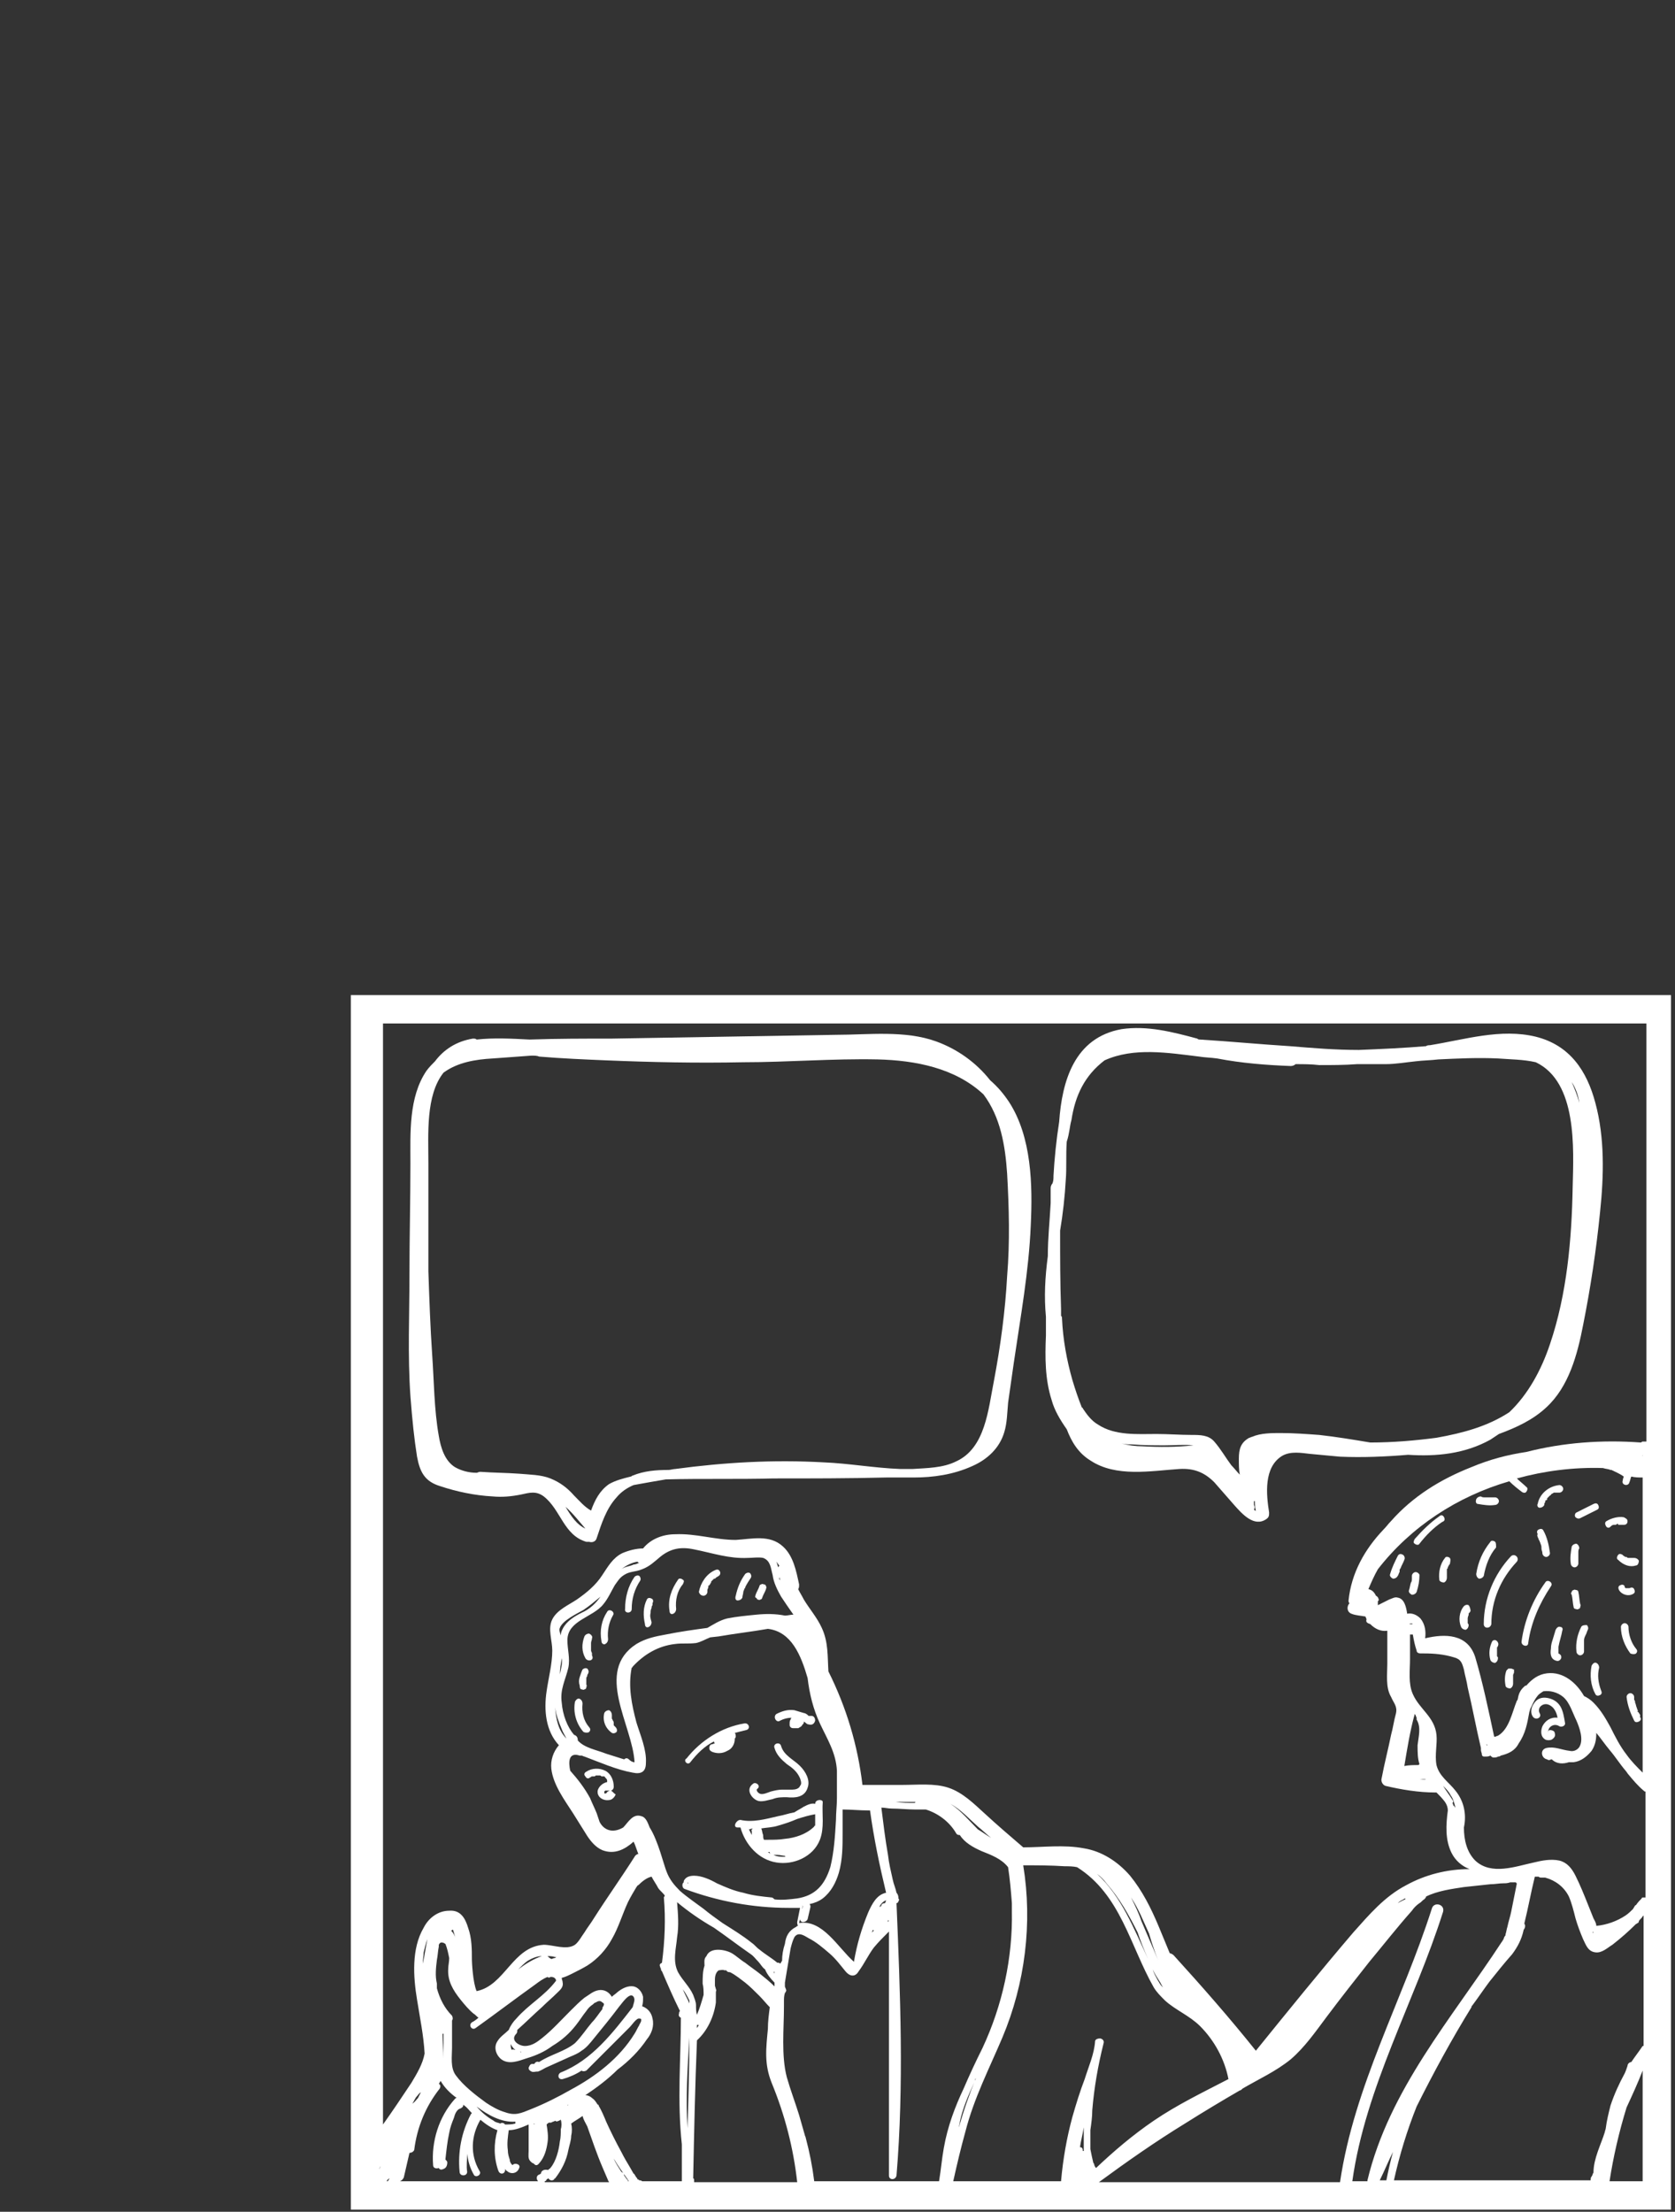 <svg width="322" height="425" viewBox="0 0 322 425" fill="none" xmlns="http://www.w3.org/2000/svg">
<rect x="0" y="0" width="322" height="425" fill="#333333" stroke="none"/>
<path d="M132.713 338.613C133.985 336.978 135.44 335.524 137.258 334.615C137.258 334.797 137.258 334.797 137.439 334.978C137.258 334.978 137.076 335.16 136.894 335.16C136.53 335.16 136.349 335.524 136.349 335.887C136.349 336.251 136.53 336.432 136.894 336.614C137.803 336.978 138.894 336.978 139.803 336.432C140.712 336.069 141.257 335.16 141.257 334.07C141.257 334.07 141.439 333.888 141.439 333.706C141.439 333.524 141.439 333.161 141.257 332.979C141.984 332.797 142.711 332.615 143.439 332.434C144.348 332.252 143.984 330.98 143.075 331.161C138.712 331.888 134.712 334.433 131.985 337.886C131.258 338.25 132.167 339.341 132.713 338.613Z" fill="white"/>
<path d="M156.526 330.616C156.526 330.434 156.526 330.434 156.526 330.253V330.616ZM149.982 330.616C150.709 330.253 151.436 330.071 152.163 330.071C152.163 330.071 151.981 330.253 151.981 330.434C151.799 330.616 151.799 330.98 151.799 331.161C151.799 331.343 151.799 331.343 151.799 331.525C151.799 331.707 151.981 331.889 151.981 331.889C152.163 332.07 152.345 332.07 152.527 332.07C152.708 332.07 153.072 332.07 153.254 332.07H153.436C153.617 332.07 153.617 331.889 153.799 331.889C153.981 331.707 154.163 331.707 154.163 331.525C154.345 331.343 154.526 331.161 154.526 330.98V330.798C154.89 330.98 155.072 331.343 155.435 331.343C155.981 331.525 156.526 331.343 156.708 330.616C156.708 330.253 156.526 329.707 155.981 329.707C155.799 329.707 155.617 329.707 155.435 329.707L155.254 329.526C155.072 329.344 154.708 329.162 154.526 329.162C153.981 328.98 153.254 328.799 152.708 328.617C151.436 328.435 150.345 328.799 149.254 329.344C148.527 329.889 149.254 331.161 149.982 330.616Z" fill="white"/>
<path d="M145.801 346.065C146.71 346.247 147.619 345.884 148.528 345.702C149.437 345.338 150.164 345.338 151.255 345.338C152.891 345.52 154.709 345.338 155.255 343.521C155.8 342.067 154.891 340.431 153.8 339.34C152.528 338.068 150.71 337.341 150.164 335.524C149.983 334.615 148.528 334.978 148.892 335.887C149.255 337.159 150.164 338.068 151.255 338.977C152.346 339.704 153.255 340.431 153.8 341.703C153.982 342.249 154.164 342.794 153.8 343.157C153.618 343.703 152.891 343.884 152.346 343.884C151.619 343.884 150.891 343.884 150.346 343.884C149.619 343.884 148.892 344.066 148.165 344.248C147.619 344.43 146.528 344.975 145.983 344.611C145.619 344.43 145.256 343.884 145.619 343.703C146.347 343.157 145.256 342.249 144.71 342.794C143.256 343.884 144.529 345.702 145.801 346.065Z" fill="white"/>
<path d="M117.443 344.066C117.079 344.066 116.715 344.248 116.534 344.611C116.534 344.611 116.534 344.611 116.352 344.611H116.17C116.17 344.611 116.17 344.611 116.17 344.43C116.17 344.611 116.17 344.43 116.17 344.43C116.17 344.43 116.17 344.248 116.17 344.43C116.17 344.43 116.17 344.43 116.17 344.248C116.17 344.248 116.17 344.248 116.352 344.066H116.534H116.715H116.897H117.079C117.443 344.248 117.988 343.884 117.988 343.339C117.988 342.067 117.443 340.795 116.352 340.249C115.261 339.704 113.807 339.704 112.716 340.431C112.352 340.613 112.171 340.976 112.534 341.34C112.716 341.703 113.08 341.885 113.443 341.522C113.625 341.522 113.625 341.34 113.807 341.34H113.988C113.988 341.34 113.988 341.34 114.17 341.34C114.352 341.34 114.352 341.34 114.534 341.158H114.716C114.897 341.158 114.897 341.158 115.079 341.158H115.261C115.443 341.158 115.443 341.158 115.625 341.34H115.806H115.988C115.988 341.34 115.988 341.34 116.17 341.34C116.17 341.34 116.352 341.522 116.17 341.34L116.352 341.522C116.352 341.522 116.352 341.703 116.534 341.703C116.534 341.885 116.534 341.703 116.534 341.703C116.534 341.885 116.715 341.885 116.715 342.067V342.249V342.43C115.806 342.612 115.079 343.339 114.897 344.066C114.716 345.338 115.988 346.065 117.079 345.884C117.624 345.884 118.17 345.338 118.352 344.793C117.988 344.611 117.806 344.248 117.443 344.066Z" fill="white"/>
<path d="M148.709 356.426C148.891 356.426 148.891 356.426 148.891 356.426C149.073 356.426 149.254 356.426 149.436 356.426C149.982 356.426 150.527 356.607 150.891 356.607C150.891 356.607 150.891 356.789 151.072 356.789C150.163 356.789 149.436 356.789 148.709 356.426ZM147.982 355.88C147.982 356.062 147.982 356.062 148.164 356.244C147.982 356.062 147.8 356.062 147.618 355.88C147.618 355.88 147.8 355.88 147.982 355.88ZM144.709 351.336C144.528 351.518 144.346 351.7 144.528 351.882C144.528 352.063 144.528 352.245 144.528 352.609C144.346 352.245 144.164 351.882 143.982 351.518C144.164 351.518 144.528 351.336 144.709 351.336ZM156.708 348.61C156.708 349.337 156.708 350.064 156.708 350.791C156.708 350.791 156.526 350.791 156.526 350.973C155.072 352.427 152.89 353.154 150.891 353.336C149.8 353.518 148.709 353.518 147.618 353.518C147.436 353.518 147.073 353.518 146.891 353.518C146.709 353.336 146.709 352.972 146.709 352.609C146.527 352.245 146.527 351.7 146.346 351.336C147.436 351.155 148.527 351.155 149.618 350.791C150.891 350.428 151.981 350.064 153.254 349.519C154.345 349.155 155.617 348.792 156.708 348.61ZM156.708 346.611C155.981 346.429 155.254 346.793 154.526 347.156C153.981 347.52 153.254 347.883 152.709 348.247C151.618 348.428 150.709 348.792 149.618 348.974C147.255 349.519 144.709 350.246 142.346 349.701C141.983 349.701 141.801 349.882 141.619 350.064C141.255 350.428 141.074 351.155 141.801 351.155C141.983 351.155 142.164 351.155 142.346 351.155C143.255 354.426 145.8 357.334 149.254 357.88C152.527 358.425 156.344 356.789 157.617 353.518C158.526 351.155 157.981 348.61 158.162 346.247C158.162 345.702 156.708 345.702 156.708 346.611Z" fill="white"/>
<path d="M141.802 307.533C142.166 307.533 142.529 307.351 142.711 306.988C142.711 306.624 142.893 306.261 142.893 305.897C142.893 305.715 143.075 305.534 143.075 305.352C143.075 305.352 143.075 305.17 143.256 305.17C143.256 305.17 143.256 305.17 143.256 304.988C143.62 304.261 143.984 303.716 144.347 303.171C144.529 302.807 144.347 302.444 144.165 302.262C143.802 302.08 143.438 302.262 143.256 302.444C142.347 303.716 141.802 304.988 141.439 306.624C141.257 307.17 141.439 307.533 141.802 307.533Z" fill="white"/>
<path d="M145.62 307.351C145.802 307.351 145.984 307.533 146.166 307.351C146.347 307.351 146.529 307.17 146.529 306.988C146.711 306.442 147.075 305.897 147.256 305.352C147.256 305.17 147.438 304.988 147.256 304.807C147.256 304.625 147.075 304.443 146.893 304.443C146.711 304.443 146.529 304.261 146.347 304.443C146.166 304.443 145.984 304.625 145.984 304.807C145.802 305.352 145.438 305.897 145.257 306.442C145.257 306.624 145.075 306.806 145.257 306.988C145.438 306.988 145.438 307.17 145.62 307.351Z" fill="white"/>
<path d="M135.257 306.624C135.62 306.624 135.984 306.261 135.984 305.897V305.715V305.534C135.984 305.352 136.166 305.17 136.166 304.988C136.166 304.988 136.166 304.988 136.166 304.807C136.166 304.807 136.166 304.625 136.347 304.625C136.529 304.443 136.529 304.261 136.711 304.08C136.711 303.898 136.711 304.08 136.711 304.08C136.711 304.08 136.711 304.08 136.711 303.898L136.893 303.716C137.075 303.534 137.075 303.534 137.256 303.353C137.256 303.353 137.256 303.353 137.438 303.353L137.62 303.171C137.802 302.989 137.984 302.989 138.165 302.807C138.529 302.626 138.529 302.08 138.347 301.899C138.165 301.535 137.802 301.535 137.438 301.717C135.802 302.444 134.711 304.08 134.348 305.897C134.529 306.442 134.893 306.624 135.257 306.624Z" fill="white"/>
<path d="M129.438 310.078C129.802 309.896 129.983 309.532 129.983 309.169C129.802 307.533 130.165 305.715 131.256 304.443C131.438 304.08 131.62 303.716 131.256 303.534C131.074 303.353 130.529 303.171 130.347 303.534C129.074 305.352 128.347 307.351 128.711 309.532C128.711 310.078 129.074 310.259 129.438 310.078Z" fill="white"/>
<path d="M124.712 312.622C125.076 312.44 125.257 312.077 125.257 311.713C125.076 310.986 124.894 310.623 125.076 309.896C125.076 309.532 125.076 309.351 125.257 308.987C125.257 308.805 125.257 308.624 125.439 308.442V308.26C125.439 308.26 125.439 308.26 125.439 308.078C125.621 307.715 125.621 307.351 125.257 307.169C124.894 306.988 124.53 306.988 124.349 307.351C123.621 308.805 123.621 310.441 123.985 312.077C123.985 312.622 124.349 312.804 124.712 312.622Z" fill="white"/>
<path d="M121.441 309.169C121.441 307.169 121.986 305.352 123.077 303.716C123.259 303.353 123.077 302.989 122.895 302.807C122.531 302.626 122.168 302.807 121.986 302.989C120.713 304.807 120.168 306.988 120.168 309.169C119.986 310.078 121.441 310.078 121.441 309.169Z" fill="white"/>
<path d="M116.352 315.894C116.715 315.712 116.897 315.349 116.897 314.985C116.715 313.349 117.079 311.713 117.806 310.441C118.352 309.714 117.079 308.987 116.715 309.714C115.625 311.35 115.261 313.349 115.625 315.349C115.625 315.894 116.17 316.076 116.352 315.894Z" fill="white"/>
<path d="M113.622 318.984C113.986 318.802 113.986 318.438 113.804 318.075C113.804 318.075 113.804 318.075 113.804 317.893V317.711C113.804 317.53 113.622 317.348 113.622 317.166V316.984C113.622 316.984 113.622 316.984 113.622 316.803C113.622 316.621 113.622 316.439 113.622 316.439C113.622 316.257 113.622 316.076 113.622 316.076V315.894V315.712C113.622 315.349 113.804 315.167 113.804 314.803C113.986 314.44 113.622 314.076 113.259 313.895C112.895 313.895 112.531 314.076 112.35 314.44C111.804 315.894 111.804 317.348 112.532 318.62C112.713 318.984 113.259 319.165 113.622 318.984Z" fill="white"/>
<path d="M111.805 324.618C111.986 324.618 112.168 324.8 112.35 324.618C112.532 324.618 112.714 324.436 112.714 324.255C112.714 324.073 112.895 323.891 112.714 323.709C112.714 323.709 112.714 323.709 112.714 323.528C112.714 323.346 112.714 323.346 112.714 323.164C112.714 322.982 112.714 322.982 112.714 322.801C112.714 322.801 112.714 322.801 112.714 322.619C112.714 322.437 112.714 322.255 112.895 322.074V321.892C112.895 321.71 113.077 321.71 113.077 321.528C113.259 321.165 113.077 320.801 112.895 320.619C112.532 320.438 112.168 320.619 111.986 320.801C111.805 321.165 111.623 321.71 111.441 322.255C111.259 322.801 111.259 323.346 111.441 323.891C111.441 324.436 111.623 324.618 111.805 324.618Z" fill="white"/>
<path d="M117.805 330.616C117.805 330.616 117.805 330.434 117.805 330.616C117.805 330.434 117.805 330.434 117.805 330.616C117.805 330.434 117.624 330.253 117.624 330.253V330.071C117.624 329.889 117.624 329.707 117.624 329.707V329.526C117.624 329.162 117.442 328.799 117.078 328.617C116.715 328.617 116.351 328.799 116.169 329.162C115.806 330.616 116.351 332.07 117.624 332.979C117.987 333.161 118.351 332.979 118.533 332.797C118.714 332.434 118.533 332.07 118.351 331.888C118.351 331.888 118.351 331.888 118.169 331.707L117.987 331.525C117.987 330.798 117.987 330.798 117.805 330.616C117.805 330.616 117.987 330.616 117.805 330.616Z" fill="white"/>
<path d="M113.258 332.797C113.621 332.434 113.44 332.07 113.258 331.889C112.167 330.616 111.804 328.98 111.985 327.345C111.985 326.981 111.804 326.618 111.44 326.436C111.076 326.254 110.713 326.618 110.531 326.981C110.167 328.98 110.713 331.161 112.167 332.797C112.531 332.979 113.076 332.979 113.258 332.797Z" fill="white"/>
<path d="M297.601 333.161V333.343V333.161ZM295.965 329.162C295.783 328.799 295.783 328.253 296.147 327.89C296.511 327.526 297.056 327.345 297.601 327.526C298.692 327.89 299.238 328.98 299.419 330.071C298.147 329.889 297.056 330.616 296.511 331.707C296.147 332.616 296.147 333.706 297.056 334.251C297.42 334.433 297.965 334.433 298.329 334.251C298.874 333.888 299.056 333.524 298.874 332.979C298.874 332.616 298.329 332.434 297.965 332.434C297.601 332.434 297.601 332.797 297.601 332.979V332.797C297.601 332.434 297.783 332.07 297.965 331.889C298.51 331.343 299.238 331.343 299.783 331.707C300.146 331.888 300.874 331.707 300.874 331.161C300.692 330.071 300.51 328.799 299.965 327.89C299.419 326.981 298.51 326.436 297.42 326.254C296.329 326.072 295.42 326.436 294.874 327.345C294.329 328.072 294.147 329.162 294.693 329.889C295.238 330.616 296.511 330.071 295.965 329.162Z" fill="white"/>
<path d="M277.603 291.538C277.422 291.175 277.058 290.993 276.694 291.357C274.876 292.629 273.422 294.083 271.968 295.719C271.786 296.082 271.604 296.446 271.968 296.628C272.15 296.809 272.695 296.991 272.877 296.628C274.149 294.992 275.604 293.538 277.24 292.447C277.785 292.265 277.785 291.902 277.603 291.538Z" fill="white"/>
<path d="M268.694 298.99C268.149 300.081 267.603 301.172 267.24 302.444C267.058 302.807 267.422 303.171 267.785 303.353C268.149 303.353 268.512 303.171 268.694 302.807C268.876 302.626 268.876 302.262 269.058 302.08C269.058 302.08 269.058 302.08 269.058 301.899V301.717C269.058 301.535 269.24 301.353 269.24 301.353C269.421 300.808 269.785 300.263 269.967 299.717C270.149 299.354 269.967 298.99 269.785 298.809C269.24 298.445 268.876 298.627 268.694 298.99Z" fill="white"/>
<path d="M272.149 302.08C271.785 302.08 271.422 302.444 271.422 302.807C271.422 302.989 271.422 302.989 271.422 303.171V303.353C271.422 303.353 271.422 303.534 271.422 303.353C271.422 303.534 271.422 303.898 271.24 304.08C271.058 304.625 271.058 304.988 270.876 305.534C270.695 305.897 271.058 306.261 271.422 306.443C271.785 306.443 272.149 306.261 272.331 305.897C272.694 304.807 272.876 303.716 272.876 302.626C272.876 302.444 272.513 302.08 272.149 302.08Z" fill="white"/>
<path d="M278.694 299.354C278.512 299.172 277.966 298.99 277.785 299.354C276.876 300.445 276.512 302.08 276.694 303.534C276.694 303.898 277.239 304.08 277.603 304.08C277.966 303.898 278.148 303.534 278.148 303.171V302.989C278.148 303.171 278.148 302.989 278.148 302.807C278.148 302.626 278.148 302.444 278.148 302.444C278.148 302.262 278.148 302.262 278.148 302.08C278.148 302.262 278.148 302.08 278.148 301.899V301.717C278.148 301.535 278.148 301.353 278.33 301.353V301.172C278.33 300.99 278.512 300.99 278.512 300.808C278.512 300.808 278.512 300.626 278.694 300.626C278.694 300.626 278.875 300.445 278.694 300.626C278.875 299.899 278.875 299.536 278.694 299.354Z" fill="white"/>
<path d="M282.331 308.442C281.968 308.26 281.604 308.442 281.422 308.624C280.514 309.714 280.332 311.35 280.877 312.622C281.059 312.986 281.422 313.167 281.786 313.167C282.15 312.986 282.331 312.622 282.331 312.259C282.331 312.077 282.15 311.895 282.15 311.895V311.713C282.15 311.532 282.15 311.35 282.15 311.35V311.168C282.15 311.168 282.15 311.168 282.15 310.986C282.15 310.623 282.331 310.441 282.331 310.259V310.078C282.331 310.078 282.331 309.896 282.513 309.896C282.513 309.714 282.695 309.714 282.695 309.532C282.695 309.169 282.513 308.624 282.331 308.442Z" fill="white"/>
<path d="M287.421 296.264C287.239 296.082 286.694 295.901 286.512 296.264C285.058 298.082 284.149 300.081 283.785 302.444C283.785 302.807 283.967 303.171 284.331 303.353C284.694 303.353 285.058 303.171 285.239 302.807C285.603 300.808 286.33 298.809 287.603 297.355C287.603 296.809 287.603 296.446 287.421 296.264Z" fill="white"/>
<path d="M290.51 298.99C287.238 302.444 285.238 307.169 285.238 312.077C285.238 312.986 286.511 312.986 286.693 312.077C286.693 307.533 288.511 303.353 291.601 300.081C292.147 299.354 291.238 298.445 290.51 298.99Z" fill="white"/>
<path d="M286.877 315.349C286.332 316.439 286.15 317.711 286.513 318.984C286.695 319.347 287.059 319.529 287.422 319.529C287.786 319.347 287.968 318.984 287.968 318.62C287.968 318.438 287.968 318.438 287.786 318.257V318.075C287.786 317.893 287.786 317.53 287.786 317.348V317.166C287.786 316.984 287.786 316.984 287.786 316.803V316.621C287.786 316.439 287.968 316.439 287.968 316.257C288.15 315.894 287.968 315.53 287.786 315.349C287.422 314.985 287.059 315.167 286.877 315.349Z" fill="white"/>
<path d="M297.057 304.08C294.693 307.351 293.057 311.35 292.512 315.349C292.33 316.257 293.784 316.621 293.784 315.712C294.33 311.713 295.966 308.078 298.148 304.807C298.693 304.08 297.42 303.353 297.057 304.08Z" fill="white"/>
<path d="M290.511 320.62C290.329 320.62 290.147 320.62 289.966 320.62C289.784 320.801 289.784 320.801 289.602 320.983C289.238 321.892 289.238 322.982 289.42 323.891C289.42 324.255 289.966 324.436 290.329 324.436C290.693 324.255 290.875 323.891 290.875 323.528C290.875 323.528 290.875 323.528 290.875 323.346C290.875 323.164 290.875 323.164 290.875 322.982C290.875 322.801 290.875 322.619 290.875 322.437V322.255C290.875 322.074 290.875 322.074 290.875 321.892C290.875 321.71 291.056 321.528 291.056 321.347C291.056 321.165 291.056 320.983 291.056 320.801C290.875 320.801 290.693 320.62 290.511 320.62Z" fill="white"/>
<path d="M299.6 317.711C299.6 317.711 299.418 317.711 299.6 317.711C299.418 317.711 299.418 317.711 299.6 317.711ZM299.964 312.622C299.6 312.44 299.236 312.804 299.055 313.167C298.873 313.713 298.691 314.44 298.509 314.985C298.327 315.53 298.146 316.076 298.146 316.803C297.964 317.893 298.146 318.984 299.418 319.165C299.782 319.165 300.145 318.802 300.145 318.438C300.145 318.075 299.964 317.893 299.6 317.711C299.6 317.711 299.6 317.711 299.6 317.53C299.6 317.348 299.6 317.166 299.6 316.984V316.803C299.6 316.621 299.6 316.621 299.6 316.439C299.782 315.349 300.145 314.44 300.327 313.349C300.509 312.986 300.327 312.622 299.964 312.622Z" fill="white"/>
<path d="M303.963 312.622C303.236 314.076 302.872 315.712 303.054 317.348C303.054 317.711 303.418 318.075 303.781 318.075C304.145 318.075 304.509 317.711 304.509 317.348C304.509 316.984 304.509 316.621 304.509 316.257C304.509 316.076 304.509 315.894 304.509 315.712V315.53C304.509 315.349 304.509 315.349 304.509 315.167C304.509 314.803 304.69 314.44 304.872 314.076C305.054 313.713 305.054 313.531 305.236 313.167C305.418 312.804 305.236 312.44 305.054 312.259C304.69 312.259 304.145 312.259 303.963 312.622Z" fill="white"/>
<path d="M307.419 320.438C307.419 320.074 307.237 319.711 306.874 319.529C306.51 319.347 306.146 319.711 305.965 320.074C305.601 321.892 305.783 323.891 306.692 325.527C306.874 325.89 307.237 325.89 307.601 325.709C307.964 325.527 307.964 325.163 307.783 324.8C307.237 323.346 307.055 321.892 307.419 320.438Z" fill="white"/>
<path d="M315.055 329.162C315.055 329.162 315.055 328.98 314.873 328.98C314.873 328.98 314.691 328.799 314.873 328.799C314.873 328.617 314.691 328.435 314.691 328.253C314.509 327.89 314.509 327.526 314.328 327.163C314.328 326.981 314.328 326.799 314.146 326.618C314.146 326.618 314.146 326.618 314.146 326.436C314.146 326.254 314.146 326.254 314.146 326.072C314.146 325.709 313.782 325.345 313.419 325.345C313.055 325.345 312.691 325.709 312.691 326.072C312.873 327.708 313.419 329.162 314.146 330.616C314.328 330.98 314.691 330.98 315.055 330.798C315.418 330.616 315.6 330.253 315.237 329.889C315.418 329.707 315.237 329.344 315.055 329.162Z" fill="white"/>
<path d="M314.51 317.711C314.874 317.348 314.692 316.984 314.51 316.803C313.601 315.712 313.056 314.076 313.056 312.622C313.056 312.259 312.692 311.895 312.329 311.895C311.965 311.895 311.602 312.259 311.602 312.622C311.602 314.44 312.329 316.257 313.42 317.711C313.783 317.893 314.329 317.893 314.51 317.711Z" fill="white"/>
<path d="M303.421 309.169C303.602 309.169 303.784 308.987 303.784 308.805C303.784 308.624 303.966 308.442 303.784 308.26C303.602 307.533 303.602 306.624 303.421 305.897C303.421 305.715 303.239 305.534 303.057 305.534C302.875 305.534 302.693 305.352 302.512 305.534C302.33 305.534 302.148 305.715 302.148 305.897C301.966 306.079 301.966 306.261 302.148 306.442C302.33 307.169 302.33 308.078 302.512 308.805C302.512 308.987 302.693 309.169 302.875 309.169C303.057 309.169 303.239 309.351 303.421 309.169Z" fill="white"/>
<path d="M303.42 300.444C303.42 299.899 303.42 299.536 303.42 298.99C303.42 298.809 303.42 298.809 303.42 298.627V298.445C303.42 298.445 303.42 298.445 303.42 298.263C303.42 298.082 303.42 297.718 303.602 297.536C303.602 297.173 303.42 296.809 303.057 296.628C302.693 296.628 302.33 296.809 302.148 297.173C301.966 298.263 301.784 299.354 301.966 300.444C301.966 300.808 302.33 301.172 302.693 301.172C303.057 301.172 303.42 300.808 303.42 300.444Z" fill="white"/>
<path d="M313.964 306.261C314.327 306.079 314.327 305.715 314.145 305.352C313.964 304.988 313.6 304.988 313.236 305.17H313.055H312.873H312.691H312.509C312.509 305.17 312.509 305.17 312.327 304.988C312.327 304.988 312.327 304.988 312.327 304.807C312.146 304.443 311.782 304.443 311.418 304.625C311.055 304.807 311.055 305.17 311.237 305.534C311.782 306.442 313.055 306.806 313.964 306.261Z" fill="white"/>
<path d="M314.508 300.808C314.871 300.808 315.053 300.263 315.053 299.899C314.871 299.536 314.508 299.354 314.144 299.354H313.962C313.962 299.354 313.781 299.354 313.599 299.354H313.417C313.417 299.354 313.417 299.354 313.235 299.354H313.053C312.872 299.354 312.872 299.354 312.69 299.172H312.508C312.326 299.172 312.326 298.99 312.144 298.99C312.144 298.99 312.144 298.99 311.963 298.809C311.781 298.627 311.235 298.445 311.054 298.809C310.872 298.99 310.69 299.536 311.054 299.717C312.144 300.808 313.417 301.172 314.508 300.808Z" fill="white"/>
<path d="M311.235 292.992H311.417C311.598 292.992 311.962 292.992 312.144 292.992C312.326 292.992 312.507 292.992 312.689 292.811C312.871 292.629 312.871 292.447 312.871 292.265C312.871 291.902 312.507 291.72 312.144 291.538C311.053 291.357 309.78 291.72 308.872 292.265C308.508 292.447 308.508 292.811 308.69 293.174C308.872 293.538 309.235 293.719 309.599 293.356C309.781 293.174 309.962 292.992 310.326 292.992C310.144 292.992 310.326 292.992 310.326 292.992H310.508C310.689 292.992 310.689 292.992 310.871 292.811H311.053C311.053 292.992 311.053 292.992 311.235 292.992Z" fill="white"/>
<path d="M303.782 291.72C304.873 291.175 305.964 290.63 307.055 290.084C307.418 289.903 307.418 289.539 307.236 289.176C307.055 288.812 306.691 288.812 306.327 288.994C305.237 289.539 304.146 290.084 303.055 290.63C302.692 290.811 302.692 291.357 302.873 291.538C303.055 291.72 303.419 291.902 303.782 291.72Z" fill="white"/>
<path d="M295.966 289.721C296.33 289.721 296.693 289.539 296.875 289.176C296.875 288.994 296.875 288.812 297.057 288.63V288.449C297.057 288.449 297.057 288.267 297.239 288.267C297.421 288.267 297.421 288.085 297.421 288.085C297.421 288.085 297.421 288.085 297.421 287.903C297.602 287.721 297.784 287.54 297.784 287.54L297.966 287.358C297.966 287.358 298.148 287.358 298.148 287.176C298.33 286.994 298.511 286.994 298.693 286.813H298.875C299.057 286.813 299.057 286.813 299.239 286.813C299.42 286.813 299.42 286.813 299.602 286.813H299.784C300.147 286.813 300.511 286.449 300.511 286.086C300.511 285.722 300.147 285.359 299.784 285.359C297.784 285.54 295.966 286.994 295.603 288.994C295.421 289.176 295.603 289.721 295.966 289.721Z" fill="white"/>
<path d="M284.15 288.994C285.241 289.176 286.331 289.357 287.422 289.176C287.786 289.176 288.149 288.812 288.149 288.448C288.149 288.085 287.786 287.721 287.422 287.721C286.877 287.721 286.513 287.721 285.968 287.721C285.786 287.721 285.786 287.721 285.604 287.721H285.422C285.241 287.721 284.877 287.721 284.695 287.54C284.332 287.54 283.968 287.721 283.786 288.085C283.604 288.63 283.786 288.994 284.15 288.994Z" fill="white"/>
<path d="M295.782 295.719C295.782 295.901 295.963 296.082 295.963 296.082C295.963 296.264 296.145 296.446 296.145 296.628C296.327 296.991 296.327 297.173 296.327 297.536C296.327 297.9 296.509 298.082 296.509 298.445C296.509 298.809 296.872 299.172 297.236 299.172C297.6 299.172 297.963 298.809 297.963 298.445C297.781 296.991 297.418 295.355 296.691 294.083C296.509 293.719 296.145 293.719 295.782 293.901C295.418 294.083 295.418 294.447 295.6 294.81C295.418 294.992 295.6 295.355 295.782 295.719Z" fill="white"/>
<path d="M303.601 211.929C303.238 210.475 302.692 209.202 302.147 207.93C302.874 209.021 303.42 210.475 303.601 211.929ZM241.063 289.176V288.994C241.063 288.812 241.063 288.63 241.063 288.449H241.245C241.245 288.994 241.245 289.721 241.427 290.266C241.245 290.266 241.245 290.266 241.063 290.084C241.245 289.721 241.245 289.539 241.063 289.176ZM229.428 277.725C226.156 278.088 222.884 278.088 219.611 277.907C218.339 277.907 216.884 277.725 215.612 277.361C216.339 277.543 216.884 277.543 217.612 277.543C219.793 277.725 221.793 277.725 223.974 277.725C225.792 277.725 227.61 277.543 229.428 277.725ZM205.977 215.2C206.704 210.475 208.522 206.658 212.339 203.75C217.975 201.205 224.52 202.296 230.519 203.023C231.61 203.204 232.701 203.204 233.973 203.386C238.7 204.295 243.427 204.659 248.153 204.84C248.517 204.84 248.881 204.659 249.062 204.477C250.517 204.477 252.153 204.477 253.607 204.659C255.971 204.659 258.516 204.659 260.879 204.477C262.697 204.477 264.515 204.477 266.333 204.477C268.333 204.477 270.333 204.113 272.151 203.931C273.605 203.75 275.059 203.75 276.514 203.568C280.331 203.386 284.149 203.204 287.967 203.386C290.33 203.568 292.875 203.568 295.239 204.113C303.238 207.93 302.511 220.653 302.329 228.105C302.147 238.102 301.238 248.644 297.966 258.277C296.33 263.184 293.784 267.91 290.148 271.363C285.967 274.09 281.24 275.362 276.15 276.271C271.969 276.816 267.787 277.18 263.424 277.18C260.152 276.634 256.88 276.089 253.607 275.726C251.062 275.544 248.699 275.362 246.154 275.362C244.517 275.362 242.336 275.362 240.7 276.089C240.518 276.089 240.336 276.271 240.154 276.271C238.518 277.18 238.155 278.452 238.155 280.269C238.155 281.36 238.155 282.451 238.336 283.359C237.791 282.814 237.246 282.087 236.7 281.542C235.609 280.088 234.7 278.452 233.428 276.998C232.337 275.726 230.701 275.726 229.065 275.726C226.883 275.726 224.52 275.544 222.338 275.544C218.702 275.544 214.339 275.907 211.067 273.726C209.794 272.999 208.885 271.727 208.158 270.636C208.158 270.636 208.158 270.455 207.976 270.455C207.249 268.637 206.704 267.001 206.158 265.184C205.068 261.367 204.34 257.368 204.159 253.369C204.159 253.188 204.159 253.006 203.977 252.824C203.977 252.461 203.977 252.097 203.977 251.552C203.795 246.463 203.795 241.555 203.795 236.466C204.34 233.194 204.704 229.923 204.886 226.651C205.068 224.47 204.886 221.925 205.068 219.381C205.613 217.745 205.613 216.473 205.977 215.2ZM201.068 253.006C201.068 254.278 201.068 255.369 201.068 256.641C200.886 260.821 200.886 265.002 202.159 269.001C202.704 271 203.795 272.817 205.068 274.635C205.977 276.998 207.249 279.179 209.613 280.633C214.521 283.905 221.248 282.632 226.701 282.269C229.61 282.087 231.61 282.996 233.428 284.813C234.7 286.267 235.973 287.722 237.246 289.176C238.7 290.811 241.063 293.538 243.427 291.902C243.972 291.538 243.972 291.175 243.972 290.63C243.427 287.176 242.881 281.905 246.517 279.724C248.153 278.815 250.153 279.179 251.789 279.361C253.789 279.542 255.607 279.724 257.607 279.906C261.97 280.088 266.333 279.906 270.696 279.542C276.15 279.906 281.604 279.361 286.513 276.634C287.058 276.271 287.603 275.907 288.149 275.544C291.603 274.271 294.693 272.817 297.239 270.455C301.602 266.456 303.238 260.276 304.329 254.642C305.783 247.371 306.874 240.101 307.601 232.831C308.328 225.924 308.51 218.654 306.692 211.929C305.056 205.749 301.783 200.842 295.239 199.206C288.512 197.57 281.604 199.751 274.878 200.842C274.696 200.842 274.332 200.842 274.15 201.023C269.787 201.387 265.606 201.569 261.243 201.75C256.698 201.75 252.335 201.387 247.972 201.023C242.154 200.66 236.518 200.115 230.701 199.751C230.519 199.751 230.337 199.751 230.156 199.569C225.429 198.297 220.52 197.025 215.612 197.752C206.522 199.388 204.159 207.748 203.613 215.564C203.068 219.017 202.704 222.652 202.522 225.924C202.522 226.469 202.522 226.833 202.341 227.378C202.159 227.56 201.977 227.923 201.977 228.287C201.977 229.196 201.977 230.286 201.977 231.195C201.795 234.648 201.432 237.92 201.432 241.373C200.886 245.554 200.704 249.189 201.068 253.006Z" fill="white"/>
<path d="M108.713 289.539C110.167 290.811 111.258 292.265 112.531 293.719C110.894 292.992 109.804 291.357 108.713 289.539ZM94.715 203.386C97.26 203.204 99.805 203.023 102.168 202.841C102.714 202.841 103.259 202.841 103.623 203.023C107.986 203.386 112.167 203.568 116.53 203.75C125.256 204.113 133.983 204.295 142.891 204.113C151.435 204.113 160.161 203.386 168.706 203.568C175.978 203.75 183.613 205.204 189.067 210.293C192.339 214.655 193.248 220.108 193.612 225.561C193.976 232.104 194.157 238.647 193.612 245.19C193.248 251.915 192.339 258.64 191.067 265.365C189.976 270.818 189.431 278.27 183.795 280.815C181.25 282.087 178.159 282.087 175.432 282.269C174.705 282.269 173.796 282.269 173.069 282.269C168.16 282.087 163.07 281.178 158.343 280.996C148.708 280.451 139.255 280.996 129.801 282.269C129.438 282.269 128.892 282.451 128.529 282.451C126.165 282.451 123.802 282.632 121.62 283.541C121.439 283.541 121.439 283.723 121.257 283.723C119.802 284.086 118.348 284.45 117.076 285.177C115.258 286.449 114.349 288.267 113.621 290.266C112.349 289.539 111.44 288.449 110.349 287.358C109.076 285.904 107.622 284.813 105.804 284.086C103.986 283.359 101.805 283.359 99.805 283.178C97.26 282.996 94.896 282.996 92.351 282.814C91.987 282.814 91.806 282.996 91.624 282.996C90.17 282.996 88.715 282.632 87.443 281.905C85.443 280.633 84.716 278.088 84.352 275.907C83.443 270.818 83.443 265.365 83.079 260.276C82.716 255.005 82.534 249.552 82.352 244.282C82.352 237.375 82.352 230.468 82.352 223.561C82.352 217.927 81.807 210.475 85.261 206.113C87.988 204.113 91.442 203.568 94.715 203.386ZM80.171 279.906C80.716 282.814 81.625 284.632 84.534 285.54C87.806 286.631 91.26 287.358 94.715 287.54C96.532 287.721 98.35 287.54 100.168 287.176C101.805 286.813 103.077 286.449 104.532 287.54C107.804 290.084 108.349 294.992 112.712 296.264C112.894 296.264 113.076 296.264 113.258 296.264C113.803 296.446 114.53 296.264 114.712 295.537C115.621 292.811 116.53 289.903 118.53 287.721C119.439 286.631 120.53 285.904 121.802 285.359C123.802 284.995 125.802 284.632 127.983 284.268C134.892 284.086 141.8 284.268 148.708 284.086C155.98 284.086 163.07 284.086 170.342 283.905C171.978 283.905 173.796 283.905 175.614 283.905C179.432 283.905 183.25 283.359 186.885 281.723C189.794 280.451 192.158 278.27 193.067 275.18C193.612 273.363 193.612 271.545 193.794 269.546C194.157 267.001 194.521 264.457 194.885 261.912C196.157 253.188 197.793 244.282 198.157 235.375C198.52 227.742 198.339 218.472 193.976 211.747C192.885 210.111 191.794 208.839 190.34 207.567C187.613 204.113 183.977 201.569 179.977 200.115C173.978 197.933 166.888 198.842 160.707 198.842L117.621 199.569C112.349 199.569 107.077 199.569 101.805 199.751C98.35 199.569 94.896 199.388 91.624 199.751C91.442 199.569 91.26 199.569 90.897 199.569C87.624 200.115 85.261 201.75 83.625 203.931C83.079 204.477 82.534 205.022 81.989 205.749C78.535 210.838 78.898 217.745 78.898 223.561C78.898 230.65 78.716 237.738 78.716 244.827C78.716 252.642 78.353 260.458 78.898 268.273C79.262 272.999 79.625 276.453 80.171 279.906Z" fill="white"/>
<path d="M315.78 276.998C315.598 276.998 315.598 277.18 315.416 277.18C307.962 276.634 300.509 277.18 293.419 278.997C289.783 279.542 286.329 280.451 282.875 281.905C276.875 284.268 271.603 287.54 267.422 292.265C266.876 292.811 266.513 293.356 265.967 293.901C262.331 297.718 259.786 302.262 259.241 307.533C259.241 307.715 259.241 307.897 259.423 308.078C258.877 308.624 258.877 309.714 259.786 310.078C260.695 310.441 261.604 310.441 262.513 310.623C262.513 310.805 262.695 310.986 262.695 311.168C262.513 311.713 262.877 311.895 263.422 312.077C264.331 312.986 265.422 313.531 266.695 313.349C266.695 315.53 266.695 317.53 266.695 319.711C266.695 321.71 266.331 324.255 267.422 326.072C267.967 327.345 268.694 327.89 268.331 329.344C267.967 330.616 267.785 332.07 267.422 333.343C266.876 336.069 266.149 338.795 265.604 341.703C265.422 342.249 265.786 342.976 266.331 343.157C269.422 343.884 272.694 344.43 275.966 344.43H276.148C276.693 344.975 277.239 345.52 277.784 346.247C278.148 346.793 278.33 347.338 278.33 347.883C277.966 350.609 277.784 353.518 279.057 356.062C279.784 357.516 281.057 358.607 282.511 359.152C278.148 359.152 273.966 360.243 270.331 362.242C266.149 364.423 263.24 367.876 260.15 371.33C253.787 378.782 247.606 386.416 241.425 394.049C236.335 387.688 231.062 381.69 225.609 375.692C225.427 375.51 225.063 375.328 224.881 375.328C224.154 373.511 223.427 371.875 222.7 370.057C221.245 366.604 219.609 363.332 217.246 360.424C214.883 357.698 211.792 355.699 208.338 355.153C204.52 354.426 200.521 354.972 196.703 354.972C194.158 352.791 191.613 350.609 189.249 348.428C187.249 346.611 185.068 344.43 182.341 343.521C179.614 342.612 176.342 342.976 173.433 342.976C170.888 342.976 168.343 342.976 165.797 342.976C164.888 335.342 162.707 328.072 159.253 321.165C159.071 318.257 159.253 315.53 157.98 312.804C157.071 310.805 155.617 309.169 154.526 307.351C154.162 306.624 153.799 306.079 153.435 305.352C153.617 305.17 153.617 304.807 153.617 304.443C153.072 301.899 152.526 298.99 150.526 297.173C147.981 294.81 144.527 295.719 141.437 295.901C137.437 295.901 133.801 294.628 129.802 294.81C127.438 294.81 125.075 295.719 123.621 297.536C122.348 297.536 120.894 297.9 119.621 298.445C117.803 299.354 116.894 300.99 115.803 302.626C114.531 304.625 112.713 306.079 110.895 307.351C109.259 308.442 107.077 309.351 106.168 311.168C105.259 312.986 106.168 315.167 106.168 317.166C106.168 319.711 105.441 322.437 105.077 324.982C104.532 328.617 104.895 332.616 107.441 335.342C106.35 336.614 105.804 338.25 105.986 339.886C106.35 342.976 108.531 345.884 110.168 348.428C111.077 349.882 111.986 351.337 112.895 352.791C113.622 353.881 114.531 354.972 115.803 355.517C118.167 356.426 120.166 355.335 121.803 353.881C122.166 354.608 122.348 355.335 122.712 356.244C122.53 356.244 122.166 356.426 121.984 356.789C119.439 360.788 116.712 364.605 114.167 368.603C113.622 369.512 112.895 370.421 112.349 371.33C111.804 372.057 111.258 373.147 110.531 373.693C108.895 374.783 106.35 373.693 104.532 373.693C98.533 374.056 97.078 381.508 91.624 382.599C90.897 380.963 90.715 376.964 90.715 376.601C90.715 374.601 90.715 372.42 89.988 370.421C89.443 368.603 88.534 366.968 86.352 367.149C84.171 367.149 82.353 368.603 81.444 370.421C79.08 374.42 79.444 379.872 80.171 384.235C80.716 387.688 81.444 391.141 81.626 394.595C81.262 396.594 80.171 398.412 79.08 400.229C77.262 402.956 75.444 405.682 73.626 408.226V196.661H316.507V276.998H315.78ZM315.78 279.724C315.78 279.724 315.598 279.724 315.78 279.724C315.598 279.724 315.78 279.542 315.78 279.724ZM299.418 280.815C299.6 280.815 299.782 280.815 299.782 280.815C299.782 280.815 299.6 280.815 299.418 280.815ZM315.78 291.538V291.72V340.613C314.689 339.522 313.598 338.432 312.689 337.159C311.417 335.524 310.508 333.706 309.599 331.889C308.69 330.253 307.781 328.617 306.326 327.163C305.781 326.618 305.235 326.254 304.508 325.891C303.054 323.346 300.509 321.165 297.418 321.528C295.782 321.71 294.509 322.619 293.419 323.891C293.419 323.891 293.419 323.891 293.237 323.891C292.328 324.618 291.964 325.345 291.783 326.436C291.783 326.618 291.601 326.799 291.601 326.799C290.692 328.98 290.146 332.252 287.965 333.524C287.783 333.524 287.601 333.706 287.419 333.706H287.238C286.147 328.617 285.056 323.346 283.602 318.438C282.147 313.895 277.784 313.895 273.966 314.803C274.148 313.531 273.966 312.077 273.057 310.986C272.33 310.259 271.421 309.896 270.512 310.078C270.331 308.805 269.967 307.17 268.694 306.988C268.149 306.806 267.604 307.17 267.058 307.351C266.331 307.715 265.604 308.078 264.877 308.442C264.877 308.26 264.877 308.078 264.877 307.897C264.877 307.715 264.877 307.533 265.058 307.533C265.058 307.17 264.877 306.806 264.513 306.624C264.149 305.897 263.786 305.534 263.059 305.352C263.604 304.08 264.149 302.807 264.877 301.535C271.239 293.356 280.148 287.54 290.146 284.632C290.874 285.359 291.783 286.086 292.51 286.631C292.692 286.813 293.237 286.994 293.419 286.631C293.6 286.449 293.782 285.904 293.419 285.722C292.873 285.177 292.146 284.632 291.601 284.086C296.873 282.632 302.509 281.905 308.144 282.087C308.69 282.269 309.235 282.269 309.599 282.451C309.599 282.451 309.599 282.451 309.78 282.451C310.508 282.814 311.417 283.178 312.144 283.723C312.144 283.905 311.962 284.086 311.962 284.45C311.598 285.359 313.053 285.722 313.235 284.813C313.416 284.45 313.416 284.086 313.598 283.723C314.325 283.905 315.053 283.905 315.78 283.905V291.538V291.538ZM285.601 334.797C285.601 334.978 285.783 335.16 285.965 335.342H285.783C285.783 335.16 285.783 334.978 285.601 334.797ZM270.876 312.077C271.24 311.895 271.421 311.895 271.603 312.077C271.421 312.077 271.24 312.077 270.876 312.077ZM274.148 341.885C274.148 341.885 274.148 342.067 274.148 341.885C273.785 342.067 273.239 341.885 272.876 341.885C273.239 341.885 273.603 341.885 274.148 341.885ZM273.421 340.613C272.876 340.613 272.148 340.613 271.603 340.613C272.148 340.613 272.876 340.613 273.421 340.613ZM272.876 338.977C272.876 338.977 272.876 339.159 272.876 338.977L272.694 339.159C271.785 339.159 270.876 339.159 269.967 339.341C270.512 336.069 271.058 332.616 271.967 329.344C272.148 329.526 272.148 329.707 272.33 330.071C272.33 330.253 272.33 330.253 272.33 330.434C273.239 331.888 272.694 333.706 272.512 335.342C272.512 336.614 272.512 337.886 272.876 338.977ZM279.239 345.884C278.693 344.975 277.966 344.066 277.421 343.157C277.966 343.703 278.511 344.248 278.875 344.975C279.42 345.702 279.602 346.611 279.784 347.338L279.602 347.156C279.602 347.156 279.602 346.974 279.42 346.974C279.42 346.793 279.239 346.611 279.239 346.429C279.42 346.247 279.42 346.066 279.239 345.884ZM315.78 364.605C315.78 364.605 315.598 364.605 315.598 364.787C315.234 365.15 314.871 365.514 314.507 366.059C314.325 366.059 314.325 366.241 314.144 366.422C314.144 366.604 313.962 366.604 313.962 366.786C313.598 367.149 313.053 367.695 312.507 368.058C310.871 369.149 308.871 369.876 306.872 370.057C306.872 369.512 306.508 368.967 306.326 368.603C305.963 367.695 305.599 366.786 305.235 365.877C304.508 364.06 303.781 362.242 302.872 360.424C302.145 358.97 301.236 357.88 299.782 357.516C298.145 357.153 296.327 357.516 294.873 357.88C291.419 358.607 286.692 360.424 283.602 357.516C281.966 355.88 281.42 353.518 281.42 351.155C281.966 348.61 281.42 346.066 279.784 344.066C278.511 342.43 276.693 341.34 276.148 339.159C275.784 337.159 276.33 335.16 276.148 333.343C275.784 329.889 272.876 328.435 271.603 325.527C270.694 323.528 271.058 320.983 271.058 318.802C271.058 317.166 271.058 315.712 271.058 314.076C271.24 314.076 271.421 314.076 271.603 314.076C271.785 315.167 271.967 316.076 272.33 317.166C272.33 317.53 272.694 317.711 273.057 317.711H273.239C273.421 317.711 273.421 317.711 273.603 317.711C273.603 317.711 273.603 317.711 273.785 317.711C275.784 317.711 277.602 317.893 279.42 318.438C280.875 318.802 281.057 319.529 281.42 320.801C281.602 321.892 281.966 322.982 282.147 324.255C283.056 328.072 283.783 332.07 284.692 335.887C284.692 336.069 284.692 336.069 284.692 336.251C284.692 336.614 284.874 336.796 284.874 337.159C284.874 337.341 285.056 337.523 285.238 337.523C285.238 337.523 285.238 337.523 285.42 337.523C285.42 337.523 285.42 337.523 285.601 337.523C285.965 337.523 286.147 337.523 286.51 337.341C286.692 337.523 286.874 337.705 287.056 337.705C287.419 337.705 287.783 337.705 287.965 337.523C288.147 337.523 288.328 337.523 288.51 337.341C289.965 336.978 291.237 336.432 291.964 334.978C293.237 333.161 293.601 331.161 293.964 329.162C293.964 328.98 294.146 328.617 294.146 328.435C294.509 327.708 294.873 326.799 295.418 326.072C295.782 325.527 296.146 325.345 296.691 324.982C297.964 324.8 299.418 325.163 300.509 326.072C301.781 327.163 302.327 329.162 303.054 330.616C303.599 331.888 304.508 334.251 303.599 335.705C303.236 336.251 302.509 336.614 301.781 336.432C300.145 336.251 298.873 335.524 297.236 335.887C295.964 336.251 296.327 337.886 297.418 338.068C297.6 338.25 297.964 338.25 298.145 338.068C298.145 338.068 298.145 338.068 298.327 338.068C299.236 338.977 300.509 338.977 301.6 338.614C301.963 338.614 302.145 338.614 302.509 338.614C303.963 338.432 305.054 337.523 305.963 336.432C306.69 335.342 306.872 334.251 306.872 332.979C307.781 334.07 308.508 335.16 309.417 336.251C310.508 337.523 311.417 338.977 312.507 340.249C312.689 340.431 312.871 340.795 313.053 340.976C313.962 342.067 314.871 343.157 315.962 344.066C316.143 344.248 316.143 344.248 316.325 344.248V364.605H315.78ZM306.144 371.148L306.326 371.33C306.326 371.33 306.326 371.33 306.144 371.512C306.326 371.33 306.144 371.33 306.144 371.148ZM315.78 393.141C315.053 394.231 314.325 395.14 313.598 396.231C313.235 396.231 312.871 396.594 312.871 396.958C312.689 397.503 312.507 398.048 312.326 398.412C311.235 400.411 310.326 402.41 309.599 404.591C309.235 406.045 308.871 407.499 308.69 408.953C308.69 409.135 308.508 409.499 308.508 409.681C307.781 412.043 306.326 414.77 306.326 417.496C306.144 417.678 306.145 418.041 305.963 418.223C305.781 418.405 305.781 418.768 305.781 418.95H267.967C269.058 414.043 270.512 409.317 272.33 404.773C275.603 398.23 279.057 391.868 282.875 385.689C282.875 385.507 282.874 385.507 283.056 385.325C284.147 383.871 285.238 382.235 286.329 380.781C287.783 378.964 289.237 377.146 290.692 375.51C291.783 374.056 292.51 372.602 292.873 370.966C292.873 370.785 293.055 370.603 293.055 370.603C293.237 370.239 293.237 369.876 293.055 369.694V369.512C293.782 366.604 294.328 363.514 295.055 360.606C295.237 360.606 295.418 360.606 295.782 360.606C295.964 360.788 296.146 360.788 296.327 360.788C296.509 360.788 296.873 360.788 297.055 360.788C299.054 361.333 300.691 362.605 301.6 364.423C302.145 365.695 302.509 367.149 302.872 368.603C303.236 369.876 303.781 371.33 304.326 372.602C304.872 373.693 305.236 374.965 306.69 375.147C307.962 375.328 309.053 374.238 309.962 373.693C311.598 372.42 313.053 371.148 314.507 369.694C314.689 369.694 314.689 369.512 314.871 369.512C315.053 369.33 315.053 369.33 315.053 369.149C315.234 368.785 315.598 368.603 315.78 368.24L315.962 368.058V393.141H315.78ZM315.78 419.132H309.417C310.144 414.406 311.235 409.681 312.689 404.955C313.78 402.592 314.871 400.229 315.78 397.866V419.132ZM266.513 418.95H265.24C266.149 417.133 266.876 415.315 267.785 413.497C267.24 415.497 266.876 417.133 266.513 418.95ZM268.694 365.695C269.058 365.332 269.422 365.15 269.785 364.968C269.785 364.968 269.967 364.787 270.149 364.787C270.149 364.787 270.149 364.787 270.149 364.968C269.603 365.15 269.058 365.514 268.694 365.695C268.694 365.877 268.694 365.877 268.694 365.695ZM262.877 419.132H259.968C262.513 400.956 271.967 384.598 277.421 367.331C277.784 365.877 275.603 365.332 275.239 366.786C269.603 384.416 260.332 400.774 257.605 419.314H211.247C216.7 415.315 222.154 411.498 227.79 408.045C231.244 405.864 234.88 403.683 238.334 401.683C238.516 401.683 238.698 401.501 238.88 401.32C241.97 399.502 245.243 398.048 248.151 395.685C250.878 393.322 252.878 390.414 255.06 387.506C257.787 383.871 260.513 380.418 263.24 376.964C265.967 373.693 268.513 370.421 271.421 367.149C271.785 366.604 272.33 366.059 272.876 365.695C273.239 365.514 273.421 365.15 273.785 364.968C273.966 364.787 274.148 364.605 274.148 364.423C276.33 363.332 279.057 362.969 281.42 362.605C283.056 362.424 284.874 362.242 286.51 362.06C287.419 362.06 288.147 361.878 289.056 361.878C289.419 361.878 289.783 361.878 290.328 361.697C290.51 361.697 290.874 361.697 291.055 361.697C291.237 361.697 291.419 361.697 291.419 361.697C291.419 361.697 291.419 361.878 291.601 361.878C291.237 363.696 290.874 365.514 290.51 367.331C290.328 368.24 289.965 369.33 289.783 370.239C289.601 370.785 289.601 371.148 289.419 371.693V371.875C289.237 372.057 289.056 372.42 289.056 372.602C288.874 372.784 288.874 372.966 288.692 373.147C279.057 387.87 267.058 401.501 262.877 418.95C262.877 418.95 262.877 418.95 262.877 419.132ZM234.88 389.869C235.062 390.051 235.062 390.233 235.244 390.233C235.244 390.233 235.062 390.051 234.88 389.869ZM224.518 382.962C224.518 382.962 224.7 382.962 224.518 382.962C224.7 382.962 224.7 382.962 224.518 382.962ZM218.7 371.33C219.246 372.966 219.973 374.783 220.7 376.419C217.973 370.603 215.61 364.423 210.883 360.061C211.61 360.606 212.156 361.151 212.701 361.878C215.246 364.787 217.064 368.058 218.7 371.33ZM223.609 381.872C223.063 381.508 222.882 380.963 222.518 380.418C222.154 379.691 221.791 379.145 221.609 378.418C221.973 379.327 222.518 380.054 223.063 380.963C223.245 381.326 223.427 381.69 223.609 381.872ZM223.609 378.964C222.7 376.964 221.973 374.965 221.064 372.966C220.518 371.693 219.973 370.421 219.427 369.149C218.882 367.513 218.155 366.059 217.428 364.605C218.882 366.786 219.791 369.149 220.882 371.512C221.609 374.056 222.518 376.601 223.609 378.964ZM210.338 415.86C210.338 415.679 210.156 415.679 210.156 415.497C209.974 414.77 209.792 413.861 209.61 412.952C209.61 411.68 209.61 410.408 209.61 409.317C209.792 408.045 209.974 406.772 209.974 405.5C210.338 401.138 211.065 396.958 212.156 392.595C212.337 392.05 211.792 391.687 211.428 391.687C211.065 391.687 210.519 391.868 210.519 392.232C210.338 394.776 209.247 397.139 208.52 399.502C207.611 401.865 206.883 404.228 206.156 406.772C205.065 410.771 204.338 414.951 203.975 419.132H183.25C183.977 415.86 184.704 412.77 185.613 409.499C187.249 403.137 190.158 397.503 192.703 391.505C197.066 381.145 198.521 369.512 196.703 358.425C199.43 358.425 201.975 358.425 204.702 358.607C205.429 358.607 206.338 358.607 207.065 358.789C215.428 364.059 217.246 373.874 221.791 381.872C222.336 382.78 223.063 383.507 223.791 384.235L223.972 384.416C225.972 386.234 228.699 387.324 230.699 389.324C233.426 392.05 235.426 395.685 236.153 399.502C231.244 402.047 226.336 404.41 221.791 407.499C217.791 410.226 214.155 413.316 210.701 416.587C210.519 416.406 210.338 416.042 210.338 415.86ZM208.338 409.681C208.338 410.589 208.338 411.68 208.338 412.589C208.338 412.77 208.338 412.952 208.338 413.316C208.338 413.316 208.338 413.316 208.156 413.316C208.156 412.77 207.974 412.589 207.611 412.589C207.792 411.316 208.156 410.044 208.338 408.772C208.338 408.953 208.338 409.317 208.338 409.681ZM187.613 399.32C186.34 402.41 185.25 405.5 184.341 408.772C184.341 408.408 184.522 408.045 184.522 407.681C185.068 405.137 186.159 402.592 187.249 400.229C187.431 400.047 187.431 399.866 187.431 399.684C187.431 399.684 187.431 399.502 187.613 399.32ZM182.704 346.611C184.704 347.701 186.34 349.519 187.977 350.973C188.886 351.7 189.613 352.427 190.522 353.154C189.613 352.609 188.886 352.064 187.977 351.518C186.34 349.882 184.704 347.883 182.704 346.611ZM170.888 346.247C171.251 346.247 171.615 346.247 171.978 346.247C173.251 346.247 174.524 346.247 175.978 346.247C175.978 346.247 175.978 346.429 175.796 346.429C174.524 346.429 173.433 346.429 172.16 346.247C171.797 346.247 171.433 346.247 170.888 346.247ZM170.706 369.33V369.149V368.967C170.888 368.967 170.888 369.149 170.706 369.33C170.888 369.33 170.888 369.33 170.706 369.33ZM181.432 412.77C181.068 414.77 180.887 416.951 180.523 419.132H156.526C156.162 416.224 155.617 413.497 154.89 410.771C154.89 410.589 154.708 410.408 154.708 410.226C154.344 408.953 153.981 407.681 153.617 406.409C152.89 404.046 151.981 401.683 151.254 399.139C150.163 394.958 150.708 389.869 150.708 385.507C150.708 385.143 150.708 384.962 150.708 384.598C150.708 384.053 150.708 383.507 150.89 382.962C151.072 382.78 151.254 382.417 151.072 382.235C151.072 382.053 150.89 381.872 150.89 381.69C150.89 381.508 150.89 381.145 150.89 380.963C151.254 378.782 151.617 376.601 151.981 374.42C152.163 373.693 152.344 372.966 152.708 372.239C153.435 371.148 154.526 371.875 155.435 372.42C156.889 373.147 158.162 374.238 159.434 375.328C160.707 376.419 161.616 377.691 162.525 378.782C163.252 379.691 164.343 380.054 165.07 378.782C166.161 377.328 166.888 375.692 167.979 374.238C168.888 373.147 169.797 372.239 170.888 371.148C170.888 386.779 170.888 402.41 170.888 418.041C170.888 418.95 172.16 418.95 172.342 418.041C173.796 400.593 173.069 383.144 172.342 365.695C172.524 365.695 172.706 365.514 172.706 365.332C172.887 365.15 172.887 364.968 172.706 364.787V364.605C172.706 364.241 172.524 363.878 172.342 363.696C172.16 362.787 171.797 362.06 171.615 361.151C171.251 359.516 170.888 358.062 170.706 356.426C170.16 353.336 169.797 350.246 169.433 347.338C170.16 347.338 170.706 347.52 171.433 347.52C172.887 347.52 174.524 347.701 175.978 347.701C176.523 347.701 177.251 347.701 177.978 347.701C180.341 348.428 182.523 350.064 183.795 352.245C183.977 352.609 184.341 352.609 184.522 352.609C185.431 354.063 187.068 354.972 188.704 355.699C190.522 356.426 192.521 357.153 193.794 358.789C194.158 361.151 194.339 363.332 194.521 365.695C194.521 366.241 194.521 366.604 194.521 367.149C194.703 376.237 192.703 385.325 188.886 393.504C187.613 396.049 186.34 398.775 185.25 401.32C183.613 404.773 182.159 408.59 181.432 412.77ZM133.438 419.132C133.438 418.95 133.438 418.95 133.438 419.132C133.438 418.768 133.438 418.587 133.256 418.587C133.438 409.681 133.619 400.774 133.983 392.05C135.983 390.233 137.255 387.506 137.619 384.78C137.619 384.053 137.619 383.326 137.619 382.78C137.619 382.599 137.801 382.417 137.619 382.235C137.619 382.053 137.437 381.69 137.437 381.508C137.437 381.145 137.437 380.781 137.437 380.418C137.437 379.691 137.619 378.964 138.164 378.6C138.528 378.6 138.891 378.418 139.255 378.6C139.437 378.6 139.437 378.6 139.619 378.6C139.8 378.964 140.164 378.964 140.346 378.964C141.437 379.509 142.527 380.418 143.255 380.963C144.164 381.69 145.073 382.599 145.982 383.508C146.709 384.235 147.254 384.962 147.981 385.689C147.799 387.143 147.618 388.415 147.618 389.869C147.254 393.686 146.891 396.594 148.345 400.229C150.89 406.409 152.526 412.77 153.253 419.314H133.438V419.132ZM132.165 408.953C131.801 403.137 132.165 397.321 132.529 391.505C132.529 397.321 132.347 403.137 132.165 408.953ZM148.708 378.964C148.89 378.964 148.89 379.145 148.708 378.964C148.89 378.964 148.89 378.782 148.708 378.964C148.89 378.782 148.89 378.782 148.89 378.964C148.89 379.145 148.89 379.145 148.89 379.327C148.89 379.145 148.89 379.145 148.708 378.964C148.89 378.964 148.89 378.964 148.708 378.964ZM132.529 384.962C132.165 384.053 131.62 383.144 131.256 382.235C131.801 382.962 132.165 383.689 132.529 384.416C132.529 384.598 132.529 384.78 132.529 384.962ZM134.347 389.142C134.165 389.324 134.165 389.505 133.983 389.687C133.983 389.505 133.983 389.324 133.983 389.142C134.165 388.96 134.165 389.142 134.347 389.142ZM135.437 377.691C135.074 378.782 135.074 380.054 135.074 381.145C135.256 381.872 135.256 382.599 135.256 383.326C134.892 384.598 134.528 385.87 133.983 387.143C133.801 386.597 133.801 385.87 133.801 385.325C133.801 384.598 133.438 383.871 133.256 383.326C132.529 381.69 131.256 380.599 130.347 378.964C129.256 376.782 129.983 374.42 130.165 372.239C130.529 370.057 130.347 367.876 130.165 365.514C132.347 367.331 134.71 368.967 137.255 370.421C139.619 372.057 141.982 373.874 144.345 375.51C144.891 375.874 145.254 376.419 145.8 376.964C146.163 377.328 146.527 378.055 147.072 378.418C147.436 379.327 148.163 380.236 148.89 380.963C148.89 381.145 148.89 381.326 148.89 381.69C147.981 380.781 147.072 380.054 146.163 379.327C145.254 378.6 144.164 377.873 143.255 377.146C142.346 376.601 141.618 375.874 140.709 375.328C139.437 374.601 136.528 374.056 135.801 375.874C135.256 376.419 135.437 377.146 135.437 377.691ZM132.347 361.878H132.165V361.697C132.165 361.697 132.165 361.697 132.347 361.878C132.347 361.878 132.347 361.697 132.347 361.878ZM154.162 366.241H154.344C154.344 366.422 154.344 366.604 154.162 366.786C154.344 366.422 154.344 366.241 154.162 366.241ZM167.979 370.966C167.797 371.148 167.797 371.148 167.615 371.33C167.615 371.148 167.797 370.966 167.797 370.785C167.797 370.785 167.797 370.785 167.979 370.966ZM170.342 365.15C170.342 365.332 170.16 365.514 170.16 365.695C169.979 365.695 169.615 365.695 169.433 366.059V366.241C169.252 366.241 169.252 366.422 169.07 366.422C169.252 365.877 169.797 365.332 170.342 365.15ZM166.888 367.513C165.616 370.603 164.707 373.693 164.161 376.964C161.071 374.238 158.162 368.785 153.617 369.512L153.799 368.785C153.799 368.967 153.981 369.33 154.344 369.33C154.708 369.33 155.071 369.149 155.253 368.785C155.435 368.058 155.617 367.149 155.799 366.422C155.799 366.241 155.799 366.059 155.617 365.877C156.526 365.695 157.435 365.332 158.162 364.787C159.798 363.514 160.707 361.697 161.252 359.879C161.98 357.334 161.98 354.79 161.98 352.245C161.98 350.791 161.98 349.155 161.98 347.701C163.616 347.701 165.252 347.883 167.07 347.883H167.252C167.979 353.154 169.07 358.425 170.342 363.696C168.524 364.06 167.615 365.877 166.888 367.513ZM152.89 311.713C153.072 311.713 153.072 311.713 152.89 311.713C153.072 311.713 153.072 311.895 153.253 311.895C153.253 311.895 153.072 311.713 152.89 311.713ZM149.799 302.989C149.799 303.171 149.981 303.353 149.981 303.716C149.981 303.534 149.799 303.534 149.799 303.353C149.799 303.171 149.799 302.989 149.799 302.989ZM149.254 300.081C149.436 300.263 149.617 300.626 149.799 300.808C149.799 300.99 149.617 300.99 149.617 301.172C149.436 300.808 149.436 300.445 149.254 300.081ZM119.439 301.535C120.348 300.808 121.439 300.263 122.53 300.081C122.712 300.263 122.712 300.263 122.893 300.263C122.53 300.445 122.166 300.626 121.803 300.626C121.075 300.99 120.166 300.99 119.439 301.535ZM108.895 334.07C107.259 332.434 106.895 330.253 106.713 328.072C106.895 329.526 107.441 330.98 107.986 332.252C108.168 332.797 108.531 333.343 108.895 334.07ZM107.986 327.163C107.622 324.618 108.713 322.801 109.259 320.438C109.622 318.62 109.077 316.984 109.077 315.167C109.077 311.35 113.985 310.805 115.985 308.26C116.894 307.17 117.439 305.897 118.167 304.625C118.712 303.898 119.076 303.171 119.985 302.626C121.075 301.899 122.166 302.08 123.439 301.535C124.893 300.99 125.802 300.081 126.893 299.172C128.893 297.536 130.892 297.173 133.438 297.718C137.073 298.445 140.164 299.536 143.8 299.354C144.709 299.354 145.8 299.172 146.709 299.354C148.163 299.899 148.163 301.353 148.527 302.626C148.708 304.08 149.436 305.534 150.163 306.806C150.89 307.897 151.617 308.987 152.526 310.259C151.981 310.259 151.435 310.441 150.89 310.441C149.072 310.078 147.254 310.078 145.436 310.259C143.618 310.441 141.618 310.623 139.8 310.986C138.346 311.35 137.255 312.077 135.983 312.804C133.256 313.168 130.711 313.531 127.984 314.076C125.984 314.44 124.166 314.803 122.348 315.894C114.167 321.165 121.621 331.525 121.984 338.614C121.621 338.614 121.257 338.432 120.894 338.068C120.53 337.705 120.166 337.886 119.985 338.068C118.894 337.705 117.621 337.341 116.53 336.978C114.712 336.251 112.349 335.887 111.077 334.433C111.077 333.888 110.895 333.524 110.349 333.343C109.077 331.888 108.168 329.526 107.986 327.163ZM107.622 312.804C108.168 311.35 110.895 310.078 112.167 309.351C113.258 308.624 114.349 307.715 115.44 306.806C114.531 308.078 113.44 309.169 111.804 309.896C110.349 310.623 108.895 311.532 108.168 312.986C107.986 313.349 107.804 313.713 107.804 314.258C107.622 313.713 107.441 313.168 107.622 312.804ZM107.986 318.62C107.986 318.438 107.986 318.257 107.986 318.075C107.986 318.257 107.986 318.62 107.986 318.62C108.168 319.711 107.804 320.801 107.622 321.71C107.622 320.801 107.804 319.711 107.986 318.62ZM116.894 353.518H116.712C116.712 353.518 116.712 353.518 116.894 353.518C116.712 353.518 116.712 353.518 116.894 353.518ZM115.258 350.064C115.076 349.519 114.894 348.974 114.712 348.428C114.349 347.52 113.803 346.429 113.44 345.52C112.349 343.521 111.077 341.885 109.622 340.249C109.259 338.613 109.259 336.614 111.44 337.341C111.622 337.341 111.804 337.341 111.804 337.341C111.986 337.341 112.167 337.523 112.349 337.523C115.258 338.613 118.53 340.068 121.621 340.613C123.257 340.976 124.166 340.431 124.166 338.795C124.348 336.251 123.075 333.343 122.348 330.98C121.439 327.526 120.712 324.073 121.439 320.438C121.439 320.438 121.621 320.438 121.621 320.256C123.802 317.893 126.529 316.257 129.802 315.894C131.074 315.712 132.347 315.894 133.801 315.712C134.71 315.53 135.619 314.985 136.528 314.622L138.164 314.44C141.255 313.895 144.527 313.531 147.618 312.986C152.163 313.531 153.981 318.075 155.253 322.437C155.617 325.527 156.344 328.435 157.617 331.161C159.071 334.251 160.707 336.796 160.889 340.249C160.889 341.703 160.889 343.157 160.889 344.611C160.889 344.975 160.889 345.157 160.889 345.52C160.889 346.974 160.707 348.247 160.707 349.701C160.525 352.791 160.343 355.88 159.616 358.789C158.526 362.242 156.708 364.241 153.253 364.787C151.799 364.968 150.345 365.15 148.89 364.968C148.708 364.787 148.527 364.605 148.345 364.605C146.527 364.423 144.709 364.241 142.891 363.696C141.073 363.332 139.437 362.605 137.801 361.878C136.528 361.151 134.892 360.424 133.438 360.424C132.71 360.424 131.983 360.606 131.62 361.151C131.438 361.333 131.438 361.515 131.438 361.697C131.074 361.878 131.074 362.787 131.62 362.969C137.982 365.332 144.709 366.604 151.617 366.604C152.344 366.604 153.072 366.604 153.799 366.604C153.617 367.513 153.435 368.422 153.253 369.33C153.253 369.512 153.253 369.876 153.435 370.057C153.253 370.057 153.253 370.057 153.072 370.239C151.617 370.966 151.072 372.057 150.89 373.511C150.526 374.601 150.345 375.692 150.345 376.782C150.163 376.964 150.163 377.146 149.981 377.328C149.799 377.146 149.799 377.146 149.617 377.146C149.617 377.146 149.617 377.146 149.436 377.146C148.345 376.237 147.072 375.51 145.982 374.601C145.436 374.238 145.073 373.693 144.527 373.329C142.709 371.875 140.891 370.785 138.891 369.512C137.619 368.603 136.346 367.695 135.256 366.786C133.801 365.695 132.165 364.605 130.711 363.332C129.62 362.242 128.711 361.151 128.165 359.697C127.62 358.425 126.529 353.699 124.893 351.155C124.529 350.246 124.166 349.155 123.257 348.974C121.621 348.428 120.712 350.246 119.803 351.155C117.621 352.427 115.985 351.518 115.258 350.064ZM131.074 412.043C131.074 413.861 131.074 415.679 131.074 417.314C131.074 417.86 131.074 418.405 131.074 419.132H123.439C123.257 418.95 123.075 418.95 122.893 418.95C122.712 418.768 122.712 418.768 122.53 418.768C122.53 418.587 122.53 418.587 122.348 418.405C122.166 418.223 122.166 418.041 121.984 417.86C121.984 417.678 121.803 417.678 121.803 417.678C121.621 417.314 121.257 416.769 121.075 416.406C120.53 415.497 119.985 414.588 119.439 413.497C118.348 411.498 117.439 409.681 116.53 407.681C116.167 406.772 115.621 405.5 115.076 404.591C115.076 404.41 115.076 404.41 114.894 404.41C114.531 403.864 114.349 403.501 113.803 403.137C113.44 402.774 112.895 402.592 112.531 402.592C114.712 401.138 116.894 399.502 118.712 397.685C120.894 396.049 122.893 394.049 124.348 391.868C125.257 390.778 125.802 389.324 125.438 387.87C125.257 386.779 124.53 385.87 123.439 385.507C123.621 384.962 123.621 384.416 123.621 383.689C123.439 382.78 122.712 381.872 121.803 381.69C120.712 381.508 119.621 382.053 118.712 382.78C118.348 383.144 117.985 383.326 117.621 383.689C117.076 382.78 116.167 382.235 115.076 382.417C113.985 382.599 113.258 383.326 112.349 383.871C111.44 384.598 110.531 385.507 109.622 386.416C107.804 388.233 106.168 390.051 104.35 391.505C103.441 392.232 102.35 393.141 100.896 393.141C99.805 393.141 97.987 392.05 99.26 390.778C99.442 390.596 99.442 390.233 99.442 390.051C101.078 388.597 102.532 387.143 104.168 385.689C105.077 384.78 106.168 383.871 107.077 382.962C107.622 382.417 108.35 381.872 108.168 380.963C108.168 380.599 107.986 380.418 107.986 380.054C108.713 379.872 109.44 379.509 109.804 379.327C110.895 378.782 111.986 378.237 112.895 377.691C114.894 376.419 116.53 374.601 117.621 372.602C118.894 370.421 119.621 367.876 120.712 365.514C121.257 364.423 121.803 363.514 122.348 362.605C122.53 362.424 122.53 362.242 122.712 362.242C123.439 361.515 124.348 360.788 125.257 360.606C125.62 361.333 126.166 362.06 126.529 362.787C126.893 363.332 127.438 363.696 127.802 364.241C127.802 364.423 127.62 364.423 127.62 364.605C127.984 368.785 127.802 372.966 127.256 377.146C126.893 377.328 126.711 377.51 126.893 377.873C126.893 378.055 127.075 378.237 127.075 378.418C127.075 378.6 127.075 378.6 127.256 378.782C128.347 381.326 129.438 383.871 130.711 386.416C130.529 386.597 130.529 386.779 130.529 386.961C130.347 387.324 130.711 387.688 130.892 387.688C130.892 395.503 130.165 403.683 131.074 412.043ZM120.712 419.132C120.712 418.95 120.712 418.95 120.53 418.768C120.348 418.587 120.166 418.223 119.985 418.041C119.985 417.678 119.803 417.496 119.439 417.314C118.894 416.406 118.348 415.679 117.985 414.77C118.712 416.042 119.621 417.314 120.53 418.587C120.712 418.768 120.712 418.95 120.894 419.132H120.712ZM104.714 419.132C104.895 419.132 105.077 418.95 105.077 418.768C105.259 418.768 105.259 418.587 105.441 418.587C105.623 418.95 106.168 419.132 106.532 418.768C106.532 418.768 106.532 418.587 106.713 418.587C107.986 416.951 108.895 415.133 109.259 413.134C109.44 412.225 109.804 411.316 109.804 410.408C109.986 409.681 109.986 408.772 109.804 408.045C110.531 407.499 111.258 407.136 111.986 406.591C112.167 407.318 112.531 407.863 112.895 408.59C113.803 411.135 114.712 413.861 115.803 416.406C116.167 417.314 116.53 418.041 116.894 418.95C116.894 419.132 117.076 419.132 117.076 419.314H104.714V419.132ZM85.261 390.778C85.261 391.687 85.261 392.595 85.261 393.686C85.261 394.595 85.261 395.322 85.261 396.231C85.261 396.049 85.261 395.685 85.261 395.503C85.261 394.049 85.08 392.414 85.08 390.96C85.08 390.778 85.08 390.778 85.261 390.778ZM99.078 408.045C98.351 408.226 97.805 408.226 97.078 408.226C96.896 407.863 96.351 407.863 96.169 408.045C95.806 407.863 95.26 407.863 94.897 407.499C93.624 406.772 92.533 405.864 91.624 404.773C93.806 406.409 96.351 407.863 99.078 407.681C99.078 407.863 99.078 407.863 99.078 408.045ZM102.714 408.045C102.714 408.226 102.714 408.226 102.714 408.226L102.532 408.045C102.532 408.226 102.532 408.045 102.714 408.045ZM109.259 404.41C109.259 404.41 109.077 404.591 109.259 404.41C109.077 404.591 109.077 404.591 109.077 404.591C109.077 404.591 109.077 404.41 109.259 404.41ZM99.987 394.231H100.169C100.169 394.413 100.169 394.413 99.987 394.231C99.987 394.413 99.987 394.413 99.987 394.231ZM99.26 394.049C99.26 394.049 99.442 394.049 99.442 394.231C99.442 394.049 99.26 394.049 99.26 394.049ZM98.351 393.868C98.169 393.504 98.169 392.959 98.169 392.777C98.351 393.141 98.714 393.686 99.078 393.868H98.896C98.533 393.686 98.533 393.868 98.351 393.868C98.533 393.868 98.533 393.868 98.533 393.868C98.351 393.868 98.351 393.868 98.351 393.868ZM105.259 375.874C105.623 375.874 106.168 375.874 106.713 376.055C106.895 376.055 106.895 376.055 107.077 376.055C106.895 376.055 106.895 376.055 106.713 376.237C106.35 376.237 106.168 376.419 105.986 376.419C105.623 376.237 105.441 376.055 105.259 375.874ZM99.623 378.418C100.169 377.873 100.896 377.146 101.441 376.782C102.35 376.237 103.259 375.874 104.168 375.874C102.532 376.419 101.078 377.328 99.623 378.418ZM86.716 370.966C86.898 370.966 86.898 370.785 87.079 370.785C87.261 371.33 87.443 372.057 87.625 372.602C87.443 371.875 87.079 371.33 86.716 370.966ZM83.807 370.239C83.989 370.057 83.989 370.057 83.989 370.057C83.807 370.239 83.807 370.239 83.807 370.239ZM83.989 376.601C84.171 375.692 84.171 374.965 84.352 374.056C84.352 373.874 84.352 373.874 84.352 373.693C84.534 373.329 84.716 373.147 85.261 373.329C85.443 373.329 85.443 373.511 85.625 373.511C85.989 374.42 86.17 375.328 86.352 376.237C86.352 376.964 86.17 377.691 86.17 378.237C85.989 380.599 87.079 382.417 88.534 384.235C89.261 385.143 90.17 386.234 91.079 386.961C91.442 387.143 91.624 387.506 91.988 387.688C91.624 388.051 91.079 388.415 90.715 388.597C89.988 389.142 90.715 390.233 91.442 389.687C95.26 386.961 99.078 384.053 102.896 381.326C103.623 380.781 104.35 380.236 105.259 379.872C105.441 380.054 105.623 380.054 105.804 379.872H105.986C106.532 379.872 106.895 380.236 106.895 380.599C104.714 383.507 101.623 385.143 99.26 387.87C98.714 388.415 98.169 389.142 97.805 390.051C97.078 390.778 96.169 391.323 95.624 392.232C94.897 393.322 95.26 394.776 96.351 395.685C97.805 396.776 99.623 396.049 101.26 395.503C103.077 394.958 104.714 394.231 106.168 393.141C107.986 392.05 109.44 390.778 110.713 389.142C111.44 388.233 111.986 387.324 112.713 386.416C113.076 385.87 113.44 385.507 113.985 385.143C114.167 384.962 114.349 384.78 114.531 384.78C115.076 384.416 115.44 384.416 115.803 384.78C116.167 384.962 116.167 385.143 115.985 385.507C115.803 385.689 115.803 385.87 115.803 386.052C115.076 386.961 114.531 387.87 113.803 388.597C112.713 389.869 111.804 391.323 110.531 392.595C108.531 394.231 105.804 394.776 103.623 396.231C103.259 396.049 102.896 396.23 102.714 396.594C102.532 396.594 102.35 396.594 102.169 396.594C101.805 396.776 101.805 396.958 101.623 397.321C101.623 397.685 101.805 397.866 102.169 398.048C102.532 398.23 102.896 398.048 103.259 398.048H103.441C103.986 397.866 104.532 397.503 104.895 397.321C106.168 396.776 107.259 396.23 108.531 395.685C109.622 395.14 110.895 394.776 111.804 394.049C112.713 393.504 113.44 392.595 114.167 391.687C115.803 389.687 117.439 387.688 119.076 385.507C119.439 385.143 121.075 382.599 121.803 383.689C122.166 384.235 121.803 384.962 121.621 385.689C117.803 390.596 113.803 395.867 107.804 398.23C107.077 398.593 107.259 399.684 108.168 399.502C109.44 399.139 110.713 398.593 111.804 397.866C111.986 398.048 112.349 398.048 112.713 397.866C114.894 395.685 117.076 393.504 119.257 391.323C119.803 390.778 120.53 390.051 121.075 389.505C121.439 389.142 122.166 388.051 122.712 387.87C123.075 387.87 123.257 387.87 123.257 388.051V388.233C123.257 388.597 122.893 388.96 122.893 389.142C122.53 389.687 122.348 390.233 121.984 390.778C119.076 395.503 114.531 398.957 109.804 401.501C107.259 402.956 104.714 404.228 101.987 405.318C100.169 406.045 99.078 406.591 97.078 405.864C95.806 405.5 94.533 404.773 93.442 404.046C91.442 402.592 89.079 400.774 87.625 398.775C86.534 397.321 86.898 395.14 86.898 393.504C86.898 391.687 86.898 390.051 86.898 388.233C87.079 388.051 87.079 387.688 86.898 387.324C85.443 385.87 84.534 384.053 83.989 382.053C83.989 381.69 83.989 381.508 83.989 381.145C83.625 379.691 83.807 378.055 83.989 376.601ZM81.262 377.328C81.262 376.601 81.444 375.874 81.444 375.147C81.626 374.42 81.807 373.511 82.171 372.602C81.807 374.238 81.626 375.874 81.262 377.328ZM79.262 404.228C79.626 403.683 79.808 403.137 80.171 402.774C80.353 402.592 80.535 402.228 80.898 402.047C80.716 402.41 80.535 402.774 80.353 403.137C79.989 403.501 79.808 403.864 79.262 404.228C79.444 404.228 79.444 404.228 79.262 404.228ZM103.986 417.678C103.805 417.678 103.805 417.86 103.623 417.86C103.077 418.041 103.077 418.768 103.441 419.132H76.899C77.262 418.95 77.444 418.768 77.626 418.405C77.99 416.769 78.353 415.315 78.717 413.679C79.08 413.679 79.444 413.497 79.626 413.134C80.171 408.772 81.807 404.773 84.534 401.32C84.716 400.956 84.716 400.593 84.352 400.411C84.534 400.229 84.534 400.047 84.716 399.866C85.443 401.138 86.534 402.228 87.807 403.137C87.625 403.137 87.625 403.137 87.443 403.319C84.352 406.772 82.898 411.498 83.262 416.042C83.262 416.587 83.807 416.769 84.352 416.587C84.534 416.951 84.898 416.951 85.261 416.769C85.807 416.587 85.989 416.042 85.989 415.497C85.989 415.315 85.807 415.133 85.625 414.951C85.807 413.316 85.989 411.498 86.352 409.862C86.534 408.772 86.898 407.863 87.261 406.954C87.443 406.227 87.807 405.318 88.534 405.137C88.897 404.955 89.079 404.773 89.079 404.41L89.261 404.591C89.806 404.955 90.17 405.5 90.715 406.045L90.534 406.227C88.716 409.681 87.988 413.497 88.352 417.314C88.352 418.223 89.806 418.223 89.806 417.314C89.624 416.224 89.806 414.951 89.806 413.861C89.988 415.315 90.352 416.587 91.079 417.86C91.442 418.587 92.715 417.86 92.17 417.133C90.352 414.043 90.534 410.408 92.352 407.318C93.442 408.226 94.533 408.953 95.624 409.317C94.897 411.862 94.897 414.588 95.806 417.133C96.169 418.041 97.26 417.678 97.078 416.769C97.26 416.951 97.26 417.133 97.442 417.133C98.169 417.86 99.442 417.678 99.805 416.587C100.169 415.86 98.896 415.497 98.533 416.042C98.533 416.042 98.533 416.042 98.533 416.224V416.042L98.351 415.86C98.169 415.679 97.987 415.315 97.987 414.951C97.805 414.406 97.624 413.861 97.624 413.134C97.442 411.862 97.624 410.589 97.805 409.317C99.078 409.317 100.351 408.772 101.623 408.226V408.408C101.623 410.044 101.623 411.68 101.623 413.316C101.623 414.043 101.441 414.77 101.987 415.315C102.168 415.497 102.35 415.679 102.532 415.679C102.714 415.86 102.896 416.042 103.077 416.042C103.441 416.042 103.623 415.679 103.805 415.497C104.714 414.406 105.077 412.952 105.259 411.68C105.441 410.589 105.259 409.317 105.077 408.226C105.259 408.045 105.441 407.863 105.623 407.863H105.804H105.986C106.168 407.681 106.532 407.681 106.713 407.499C106.895 407.681 107.077 407.681 107.441 407.499C107.622 407.499 107.622 407.318 107.804 407.318C107.986 407.863 107.986 408.59 107.804 409.135C107.804 409.862 107.804 410.771 107.622 411.498C107.441 413.134 106.895 415.315 105.804 416.587L105.623 416.769C105.623 416.769 105.441 416.769 105.441 416.951H105.259C104.35 416.769 103.986 417.314 103.986 417.678ZM74.535 419.132H74.354C74.354 418.95 74.535 418.95 74.535 418.768C74.717 418.768 74.717 418.587 74.899 418.587C74.717 418.768 74.717 418.95 74.535 419.132ZM73.081 416.406C73.081 416.587 72.899 416.769 72.899 416.951C72.899 416.769 73.081 416.406 73.081 416.224C73.081 416.224 73.081 416.224 73.081 416.406ZM67.445 191.208V424.585H154.708H157.071H179.978H182.159H321.234V191.208H67.445Z" fill="white"/>
</svg>
